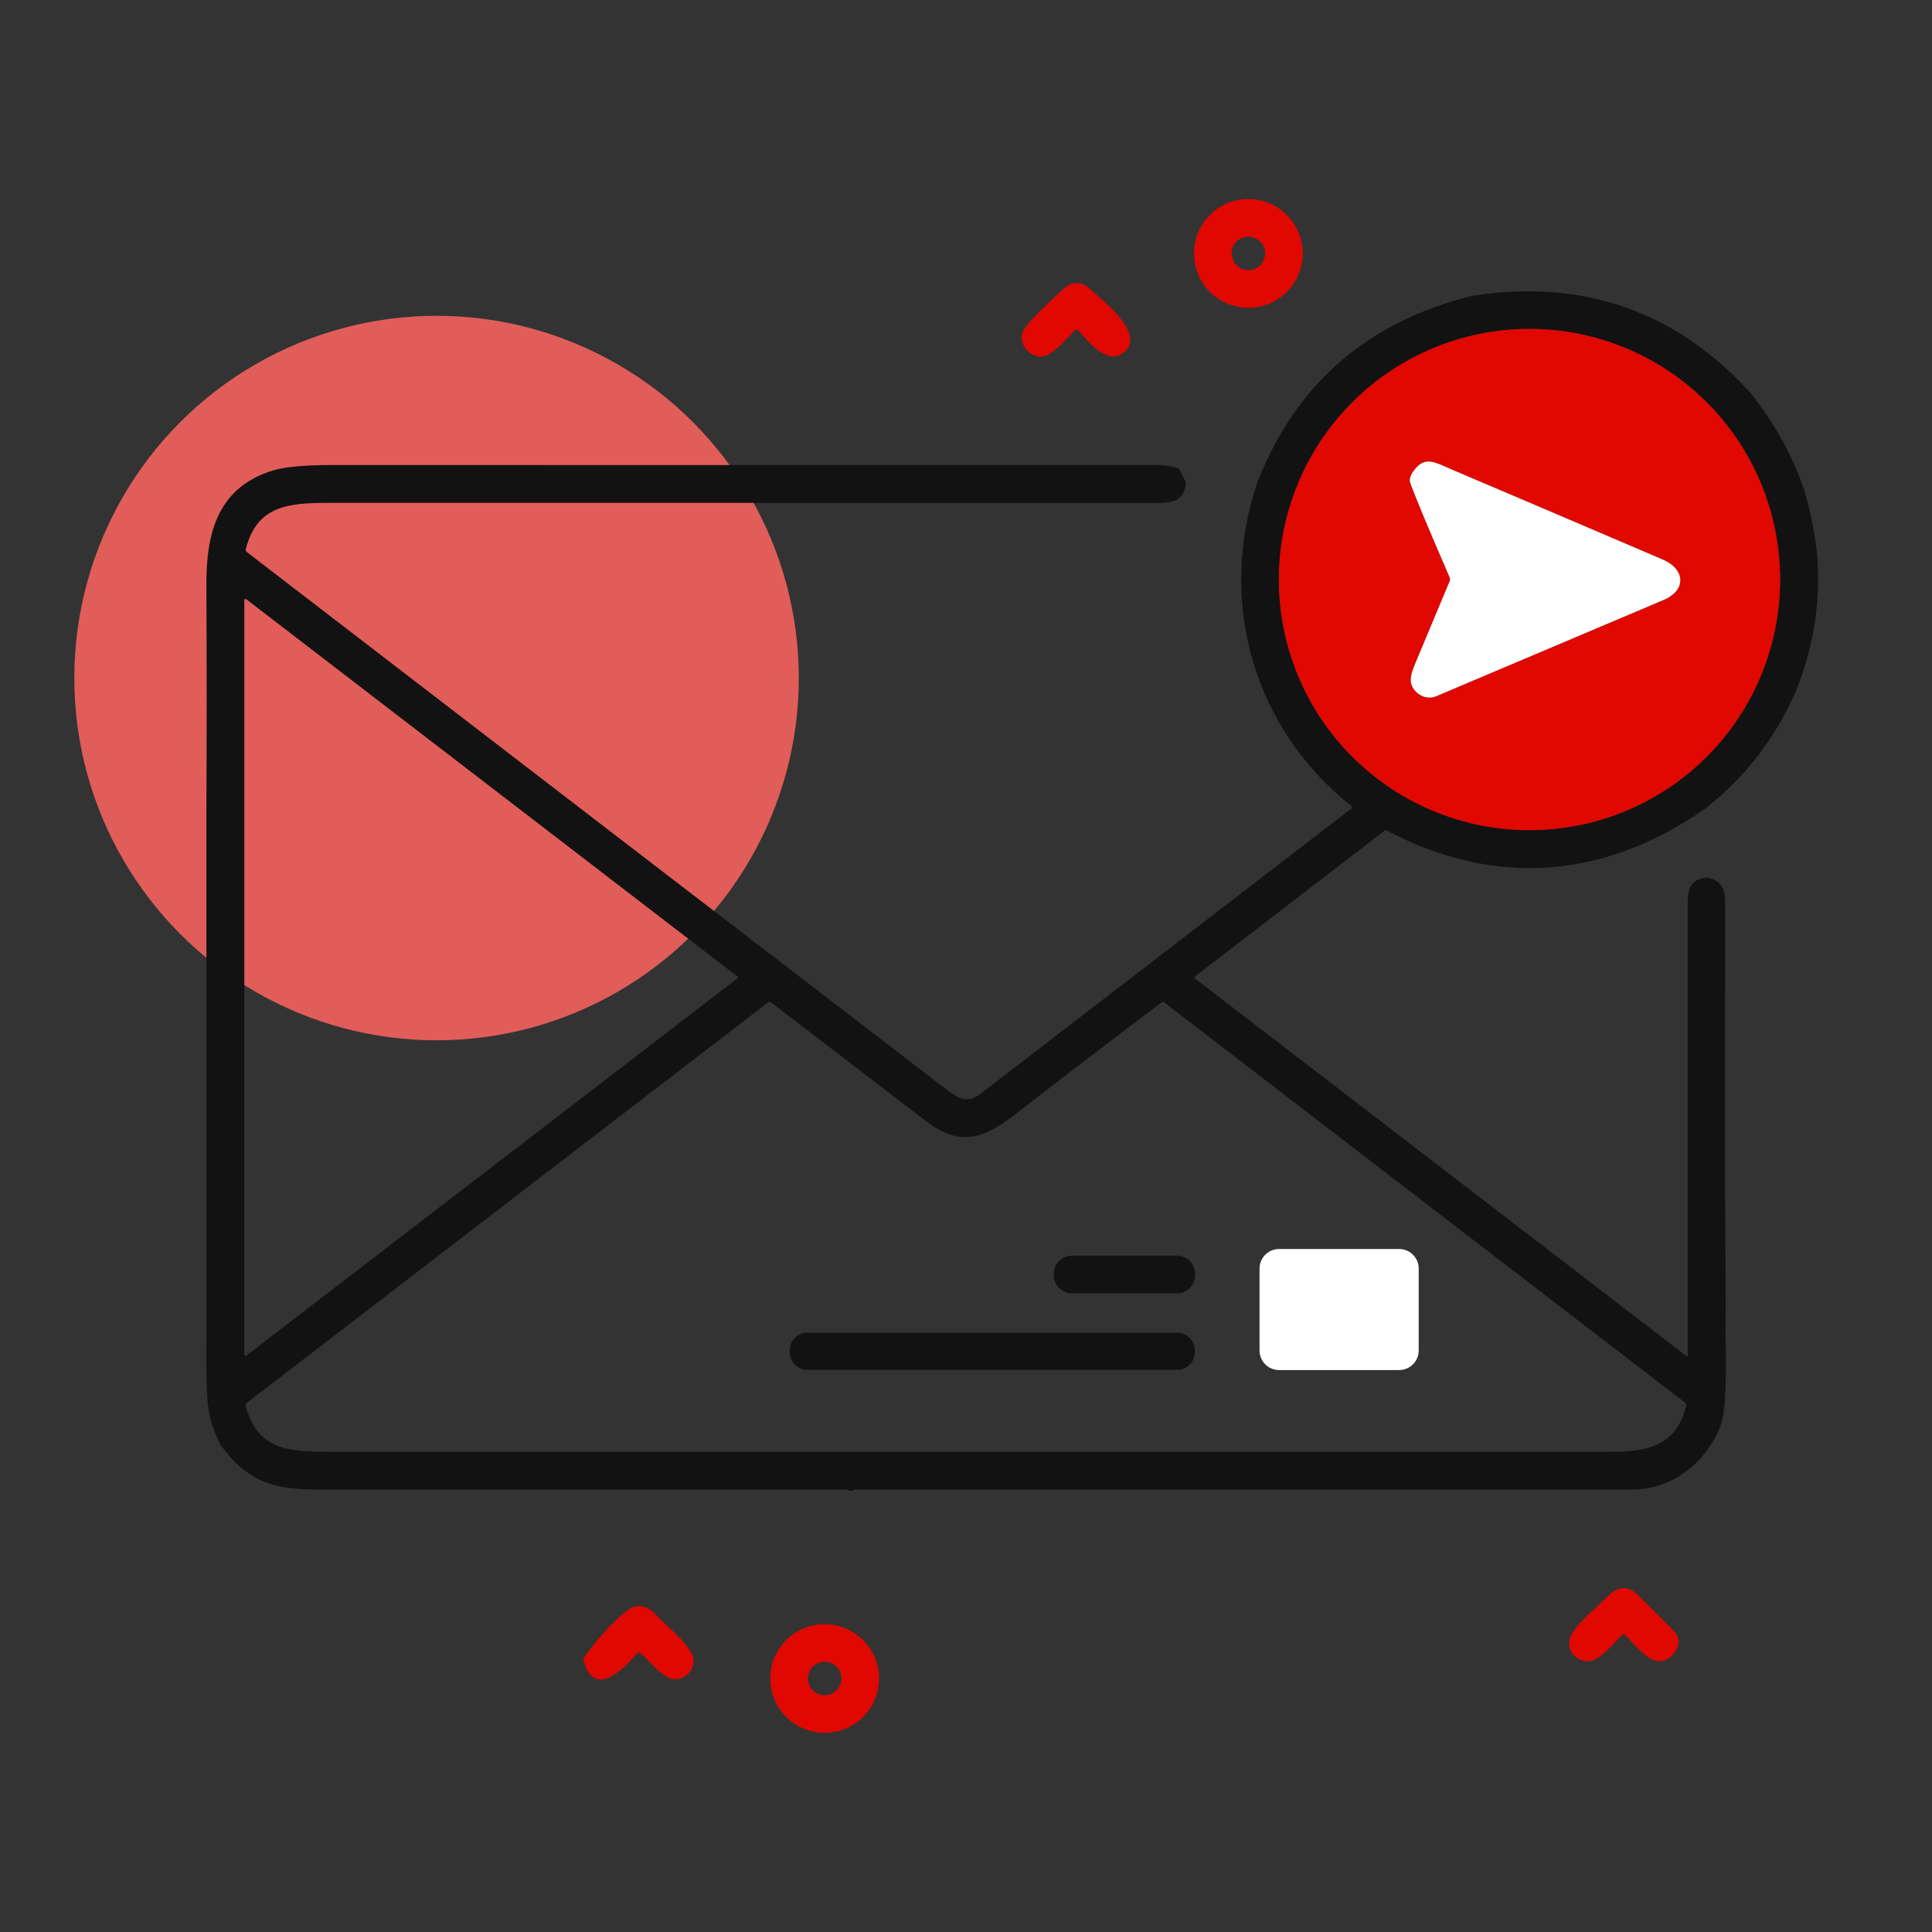 <svg width="104" height="104" viewBox="0 0 104 104" fill="none" xmlns="http://www.w3.org/2000/svg">
<rect x="0" y="0" width="104" height="104" fill="#333333" stroke="none"/>
<g id="message 1">
<circle id="Ellipse 39" cx="23.5" cy="36.5" r="19.5" fill="#E05D59"/>
<path id="Vector" d="M70.127 13.642C70.127 14.418 69.819 15.163 69.27 15.712C68.721 16.261 67.976 16.569 67.2 16.569C66.424 16.569 65.679 16.261 65.13 15.712C64.581 15.163 64.273 14.418 64.273 13.642C64.273 12.866 64.581 12.121 65.13 11.572C65.679 11.023 66.424 10.715 67.2 10.715C67.976 10.715 68.721 11.023 69.27 11.572C69.819 12.121 70.127 12.866 70.127 13.642ZM68.102 13.642C68.102 13.403 68.007 13.174 67.838 13.006C67.669 12.837 67.441 12.742 67.202 12.742C66.963 12.742 66.734 12.837 66.566 13.006C66.397 13.174 66.302 13.403 66.302 13.642C66.302 13.88 66.397 14.109 66.566 14.278C66.734 14.447 66.963 14.542 67.202 14.542C67.32 14.542 67.437 14.518 67.546 14.473C67.655 14.428 67.755 14.362 67.838 14.278C67.922 14.195 67.988 14.095 68.033 13.986C68.079 13.877 68.102 13.76 68.102 13.642Z" fill="#E00800"/>
<path id="Vector_2" d="M58.063 17.796C58.05 17.781 58.035 17.768 58.017 17.76C57.999 17.751 57.979 17.746 57.959 17.746C57.94 17.745 57.92 17.748 57.901 17.755C57.883 17.763 57.866 17.774 57.852 17.788C57.399 18.238 56.769 19.029 56.205 19.173C55.575 19.333 54.852 18.653 55.023 17.97C55.171 17.387 56.843 15.947 57.298 15.507C57.471 15.338 57.701 15.242 57.942 15.239C58.184 15.236 58.417 15.325 58.593 15.488C59.256 16.096 61.785 17.985 60.47 18.992C59.581 19.673 58.593 18.395 58.063 17.796Z" fill="#E00800"/>
<path id="Vector_3" d="M94.226 21.143C95.497 22.735 96.459 24.47 97.112 26.349C97.448 27.479 97.681 28.634 97.811 29.815C98.021 32.355 97.639 34.825 96.667 37.223C95.576 39.714 93.971 41.802 91.853 43.485C86.464 47.3 80.474 47.806 74.65 44.704C74.609 44.681 74.569 44.684 74.533 44.714L64.317 52.571C64.31 52.576 64.304 52.584 64.299 52.592C64.295 52.6 64.293 52.609 64.293 52.619C64.293 52.628 64.295 52.637 64.299 52.645C64.304 52.654 64.31 52.661 64.317 52.666L90.799 73.013C90.803 73.017 90.809 73.019 90.814 73.019C90.82 73.02 90.826 73.019 90.831 73.016C90.836 73.014 90.84 73.01 90.843 73.005C90.846 73 90.848 72.995 90.848 72.989C90.848 64.834 90.848 56.681 90.848 48.531C90.848 47.789 91.1 47.312 91.859 47.237L91.975 47.265C92.67 47.405 92.865 47.885 92.865 48.575C92.863 53.659 92.861 58.746 92.859 63.836L92.897 70.283L92.883 71.677C92.936 73.747 92.901 75.212 92.777 76.07C92.665 76.853 92.261 77.656 91.565 78.477C90.516 79.615 89.262 80.184 87.801 80.184C73.857 80.184 59.913 80.184 45.969 80.184C45.934 80.232 45.861 80.252 45.752 80.243C45.648 80.203 45.581 80.184 45.551 80.184C36.096 80.185 26.642 80.184 17.188 80.182C15.113 80.182 13.786 79.936 12.45 78.5L11.879 77.799C11.131 76.312 11.137 75.461 11.109 73.584L11.111 65.266V43.788C11.129 39.702 11.129 35.599 11.111 31.478C11.099 28.647 11.741 26.246 14.666 25.334C15.313 25.133 16.379 25.033 17.865 25.033C32.697 25.036 47.529 25.037 62.359 25.035C62.66 25.035 63.026 25.093 63.458 25.21L63.842 25.968C63.779 26.792 63.306 27.067 62.502 27.067C47.565 27.065 32.629 27.066 17.692 27.069C15.45 27.069 13.837 27.243 13.232 29.545C13.223 29.576 13.224 29.609 13.235 29.64C13.245 29.672 13.265 29.699 13.29 29.719C25.881 39.4 38.466 49.068 51.045 58.721C51.636 59.175 52.138 59.373 52.754 58.898C59.423 53.767 66.085 48.644 72.741 43.528C72.752 43.519 72.76 43.509 72.766 43.497C72.772 43.484 72.775 43.471 72.775 43.458C72.775 43.444 72.772 43.431 72.766 43.419C72.76 43.407 72.752 43.396 72.741 43.388C67.482 39.205 65.506 32.405 67.691 25.941C69.782 20.63 73.653 17.287 79.304 15.913C85.239 15.008 90.213 16.752 94.226 21.143ZM95.824 31.196C95.824 27.618 94.403 24.186 91.873 21.656C89.343 19.126 85.911 17.704 82.333 17.704C78.754 17.704 75.323 19.126 72.793 21.656C70.263 24.186 68.841 27.618 68.841 31.196C68.841 34.774 70.263 38.206 72.793 40.736C75.323 43.266 78.754 44.688 82.333 44.688C85.911 44.688 89.343 43.266 91.873 40.736C94.403 38.206 95.824 34.774 95.824 31.196ZM13.254 32.254C13.245 32.247 13.233 32.243 13.222 32.241C13.21 32.24 13.198 32.242 13.187 32.248C13.177 32.253 13.168 32.261 13.162 32.271C13.155 32.282 13.152 32.293 13.152 32.305V72.926C13.152 72.938 13.155 72.95 13.162 72.96C13.168 72.97 13.177 72.978 13.187 72.983C13.198 72.989 13.21 72.991 13.222 72.99C13.233 72.989 13.245 72.984 13.254 72.977L39.697 52.666C39.705 52.66 39.711 52.653 39.716 52.644C39.72 52.635 39.722 52.626 39.722 52.616C39.722 52.606 39.72 52.596 39.716 52.587C39.711 52.578 39.705 52.571 39.697 52.565L13.254 32.254ZM90.697 75.496L62.686 53.974C62.627 53.928 62.567 53.928 62.508 53.972C59.906 55.935 57.318 57.916 54.742 59.916C52.977 61.287 51.718 61.787 49.816 60.328C47.039 58.201 44.275 56.082 41.523 53.972C41.495 53.951 41.461 53.939 41.426 53.939C41.391 53.939 41.357 53.951 41.33 53.972L13.296 75.508C13.265 75.532 13.242 75.565 13.23 75.602C13.217 75.639 13.217 75.679 13.227 75.717C13.869 77.97 15.383 78.152 17.613 78.152C40.67 78.152 63.728 78.152 86.785 78.152C88.798 78.152 90.267 77.748 90.762 75.678C90.78 75.604 90.758 75.543 90.697 75.496Z" fill="#121212"/>
<path id="Vector_4" d="M95.824 31.196C95.824 34.774 94.403 38.206 91.873 40.736C89.342 43.266 85.911 44.688 82.333 44.688C78.754 44.688 75.323 43.266 72.793 40.736C70.263 38.206 68.841 34.774 68.841 31.196C68.841 27.618 70.263 24.186 72.793 21.656C75.323 19.126 78.754 17.705 82.333 17.705C85.911 17.705 89.342 19.126 91.873 21.656C94.403 24.186 95.824 27.618 95.824 31.196ZM76.07 25.387C75.905 25.628 75.853 25.832 75.914 25.998C76.197 26.778 76.904 28.474 78.037 31.087C78.063 31.148 78.063 31.217 78.039 31.279C77.417 32.774 76.792 34.267 76.164 35.758C75.989 36.171 75.917 36.488 75.948 36.707C76.03 37.29 76.72 37.729 77.307 37.481C81.389 35.75 85.471 34.022 89.554 32.295C90.797 31.769 90.714 30.64 89.517 30.126C85.734 28.503 81.947 26.888 78.158 25.279C77.244 24.891 76.682 24.491 76.07 25.387Z" fill="#E00800"/>
<path id="Vector_5" d="M76.07 25.387C76.682 24.491 77.244 24.891 78.158 25.279C81.947 26.888 85.734 28.503 89.517 30.125C90.714 30.639 90.797 31.769 89.554 32.295C85.471 34.021 81.389 35.75 77.307 37.48C76.72 37.728 76.03 37.29 75.948 36.707C75.917 36.487 75.989 36.171 76.164 35.758C76.792 34.267 77.417 32.774 78.039 31.279C78.063 31.217 78.063 31.147 78.037 31.086C76.904 28.474 76.197 26.778 75.914 25.998C75.853 25.831 75.905 25.628 76.07 25.387Z" fill="white"/>
<path id="Vector_6" d="M75.317 67.234H68.853C68.272 67.234 67.801 67.706 67.801 68.287V72.698C67.801 73.279 68.272 73.751 68.853 73.751H75.317C75.898 73.751 76.369 73.279 76.369 72.698V68.287C76.369 67.706 75.898 67.234 75.317 67.234Z" fill="white"/>
<path id="Vector_7" d="M63.351 67.592H57.704C57.161 67.592 56.721 68.032 56.721 68.575V68.636C56.721 69.179 57.161 69.619 57.704 69.619H63.351C63.894 69.619 64.334 69.179 64.334 68.636V68.575C64.334 68.032 63.894 67.592 63.351 67.592Z" fill="#121212"/>
<path id="Vector_8" d="M63.371 71.738H43.461C42.939 71.738 42.516 72.161 42.516 72.682V72.796C42.516 73.318 42.939 73.741 43.461 73.741H63.371C63.893 73.741 64.316 73.318 64.316 72.796V72.682C64.316 72.161 63.893 71.738 63.371 71.738Z" fill="#121212"/>
<path id="Vector_9" d="M85.956 86.495C86.641 85.871 87.24 84.947 88.195 85.885C88.852 86.532 89.502 87.185 90.145 87.843C90.734 88.447 89.993 89.543 89.194 89.411C88.581 89.31 87.953 88.475 87.472 88.01C87.42 87.96 87.369 87.96 87.317 88.01C86.897 88.418 86.111 89.411 85.528 89.432C84.912 89.452 84.388 88.952 84.478 88.331C84.565 87.707 85.483 86.927 85.956 86.495Z" fill="#E00800"/>
<path id="Vector_10" d="M35.472 87.096C36.002 87.62 37.422 88.776 37.343 89.458C37.275 90.045 36.761 90.486 36.162 90.37C35.626 90.264 34.933 89.395 34.513 89.005C34.496 88.99 34.477 88.978 34.455 88.97C34.434 88.963 34.411 88.96 34.389 88.961C34.366 88.963 34.344 88.969 34.324 88.979C34.303 88.99 34.286 89.004 34.271 89.021C33.601 89.826 31.913 91.536 31.393 89.287C32.093 88.281 32.847 87.443 33.656 86.773C34.273 86.258 34.879 86.366 35.472 87.096Z" fill="#E00800"/>
<path id="Vector_11" d="M47.318 90.354C47.318 90.739 47.242 91.119 47.095 91.474C46.948 91.829 46.732 92.152 46.461 92.424C46.189 92.696 45.866 92.911 45.511 93.058C45.156 93.206 44.775 93.281 44.391 93.281C43.615 93.281 42.87 92.973 42.321 92.424C41.772 91.875 41.464 91.131 41.464 90.354C41.464 89.578 41.772 88.834 42.321 88.285C42.87 87.736 43.615 87.427 44.391 87.427C44.775 87.427 45.156 87.503 45.511 87.65C45.866 87.797 46.189 88.013 46.461 88.285C46.732 88.556 46.948 88.879 47.095 89.234C47.242 89.589 47.318 89.97 47.318 90.354ZM45.295 90.354C45.295 90.115 45.2 89.886 45.031 89.717C44.861 89.547 44.632 89.452 44.393 89.452C44.154 89.452 43.924 89.547 43.755 89.717C43.586 89.886 43.491 90.115 43.491 90.354C43.491 90.594 43.586 90.823 43.755 90.992C43.924 91.161 44.154 91.256 44.393 91.256C44.632 91.256 44.861 91.161 45.031 90.992C45.2 90.823 45.295 90.594 45.295 90.354Z" fill="#E00800"/>
</g>
</svg>
